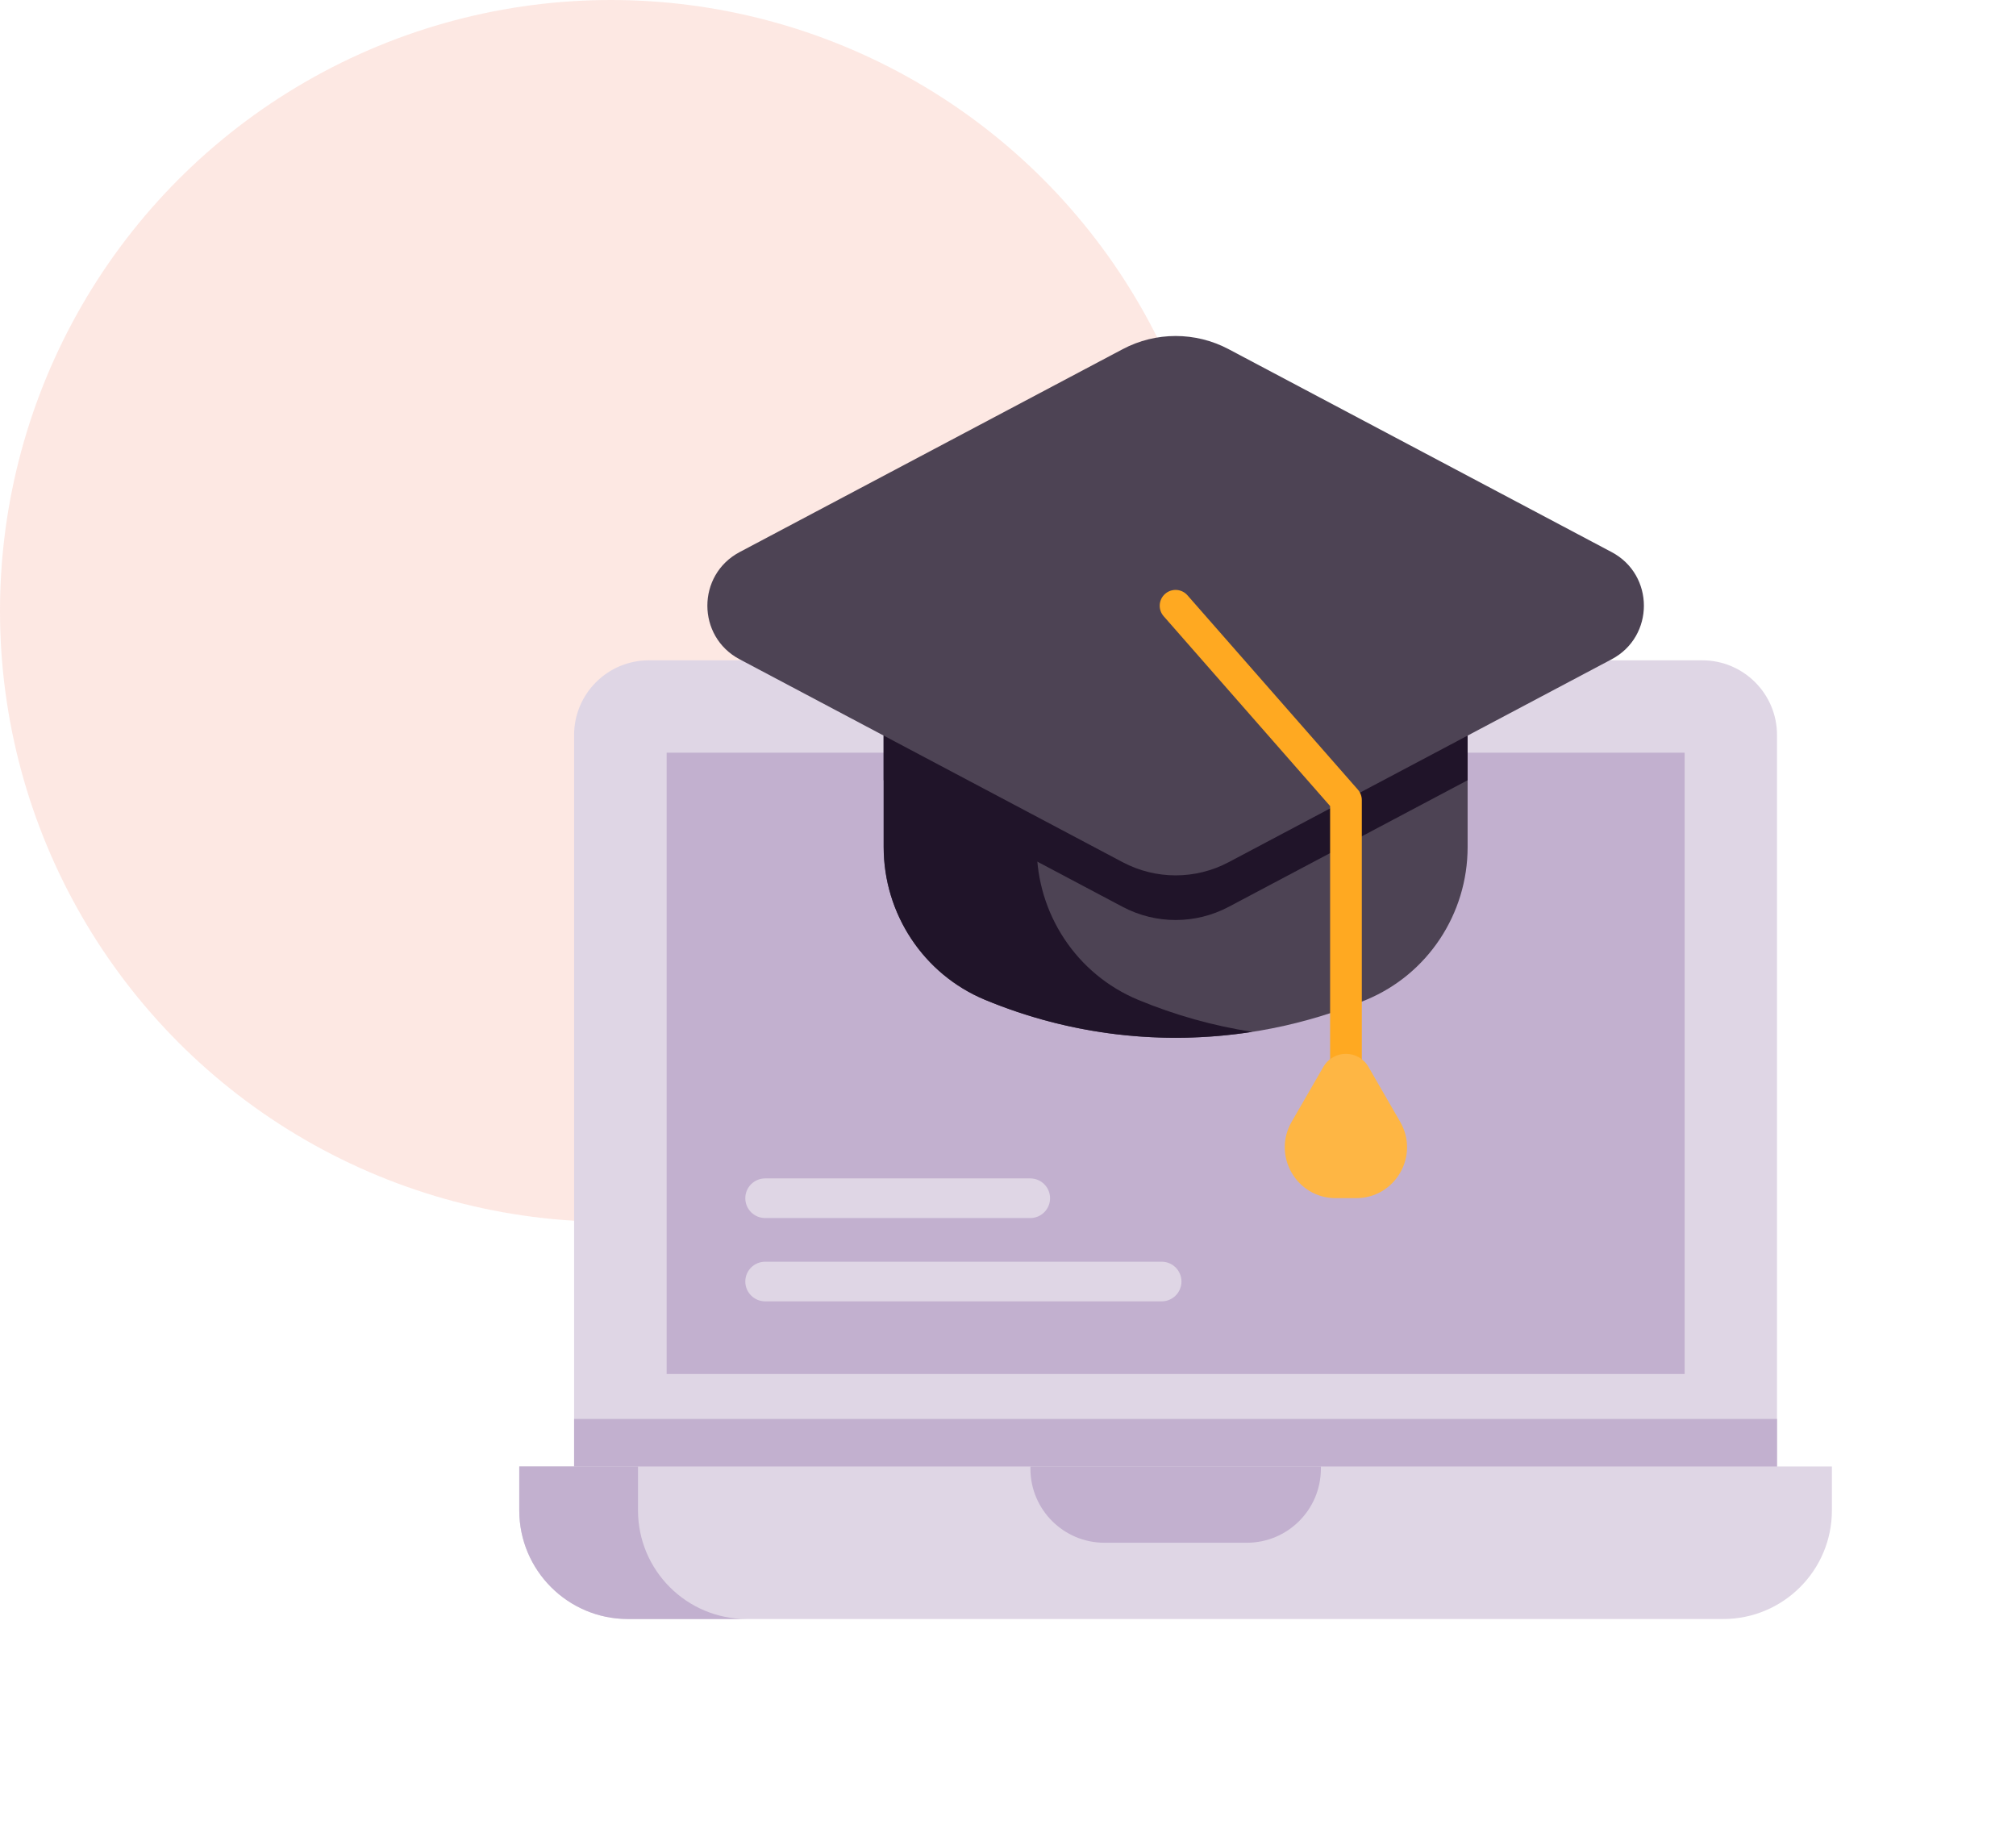 <svg width="66" height="60" viewBox="0 0 66 60" fill="none" xmlns="http://www.w3.org/2000/svg">
<circle cx="20" cy="20" r="20" fill="#EE6C4D" fill-opacity="0.16"/>
<path d="M58.176 24.063V50.359H18.795V24.063C18.795 22.713 19.89 21.617 21.242 21.617H55.729C57.08 21.617 58.176 22.713 58.176 24.063Z" fill="#DFD6E5"/>
<path d="M18.795 46.453H58.176V50.359H18.795V46.453Z" fill="#C2B0CF"/>
<path d="M55.152 24.641V44.98H21.824V24.641H55.152Z" fill="#C2B0CF"/>
<path d="M59.973 48.008H17V49.445C17 51.41 18.593 53.002 20.557 53.002H56.415C58.38 53.002 59.973 51.41 59.973 49.445V48.008Z" fill="#DFD6E5"/>
<path d="M40.819 50.505H36.158C34.82 50.505 33.734 49.42 33.734 48.081V48.008H43.243V48.081C43.243 49.42 42.158 50.505 40.819 50.505Z" fill="#C2B0CF"/>
<path d="M24.445 53.002H20.558C18.593 53.002 17 51.409 17 49.445V48.008H20.887V49.445C20.887 51.409 22.48 53.002 24.445 53.002Z" fill="#C2B0CF"/>
<path d="M48.047 24.078V27.731C48.047 29.913 46.744 31.894 44.728 32.731C40.739 34.389 36.238 34.389 32.248 32.731C30.233 31.894 28.93 29.913 28.93 27.731V24.078H48.047Z" fill="#4D4354"/>
<path d="M40.994 33.78C38.061 34.237 35.031 33.888 32.248 32.731C30.233 31.894 28.93 29.913 28.93 27.731V24.078H33.94V27.731C33.94 29.913 35.243 31.894 37.259 32.731C38.467 33.233 39.721 33.583 40.994 33.78Z" fill="#201429"/>
<path d="M48.047 24.078V25.543L40.223 29.688C39.138 30.262 37.839 30.262 36.754 29.688L28.93 25.543V24.078H48.047Z" fill="#201429"/>
<path d="M52.762 18.074L40.223 11.431C39.138 10.856 37.839 10.856 36.754 11.431L24.214 18.074C22.806 18.82 22.806 20.837 24.214 21.583L36.754 28.226C37.839 28.801 39.138 28.801 40.223 28.226L52.762 21.583C54.17 20.837 54.17 18.82 52.762 18.074Z" fill="#4D4354"/>
<path d="M44.064 35.331C43.777 35.331 43.545 35.099 43.545 34.812V26.388L38.096 20.173C37.907 19.958 37.928 19.63 38.144 19.441C38.359 19.252 38.687 19.274 38.876 19.489L44.454 25.85C44.537 25.945 44.583 26.067 44.583 26.192V34.812C44.583 35.099 44.35 35.331 44.064 35.331Z" fill="#FFA921"/>
<path d="M43.325 34.926L42.286 36.725C41.645 37.836 42.446 39.224 43.729 39.224H44.397C45.679 39.224 46.48 37.836 45.839 36.725L44.8 34.926C44.472 34.358 43.653 34.358 43.325 34.926Z" fill="#FEB644"/>
<path d="M38.031 42.602H25.049C24.691 42.602 24.4 42.311 24.4 41.953C24.4 41.595 24.691 41.305 25.049 41.305H38.031C38.389 41.305 38.679 41.595 38.679 41.953C38.679 42.311 38.389 42.602 38.031 42.602Z" fill="#DFD6E5"/>
<path d="M33.729 39.875H25.049C24.691 39.875 24.4 39.585 24.4 39.227C24.4 38.868 24.691 38.578 25.049 38.578H33.729C34.087 38.578 34.377 38.868 34.377 39.227C34.377 39.585 34.087 39.875 33.729 39.875Z" fill="#DFD6E5"/>
</svg>
